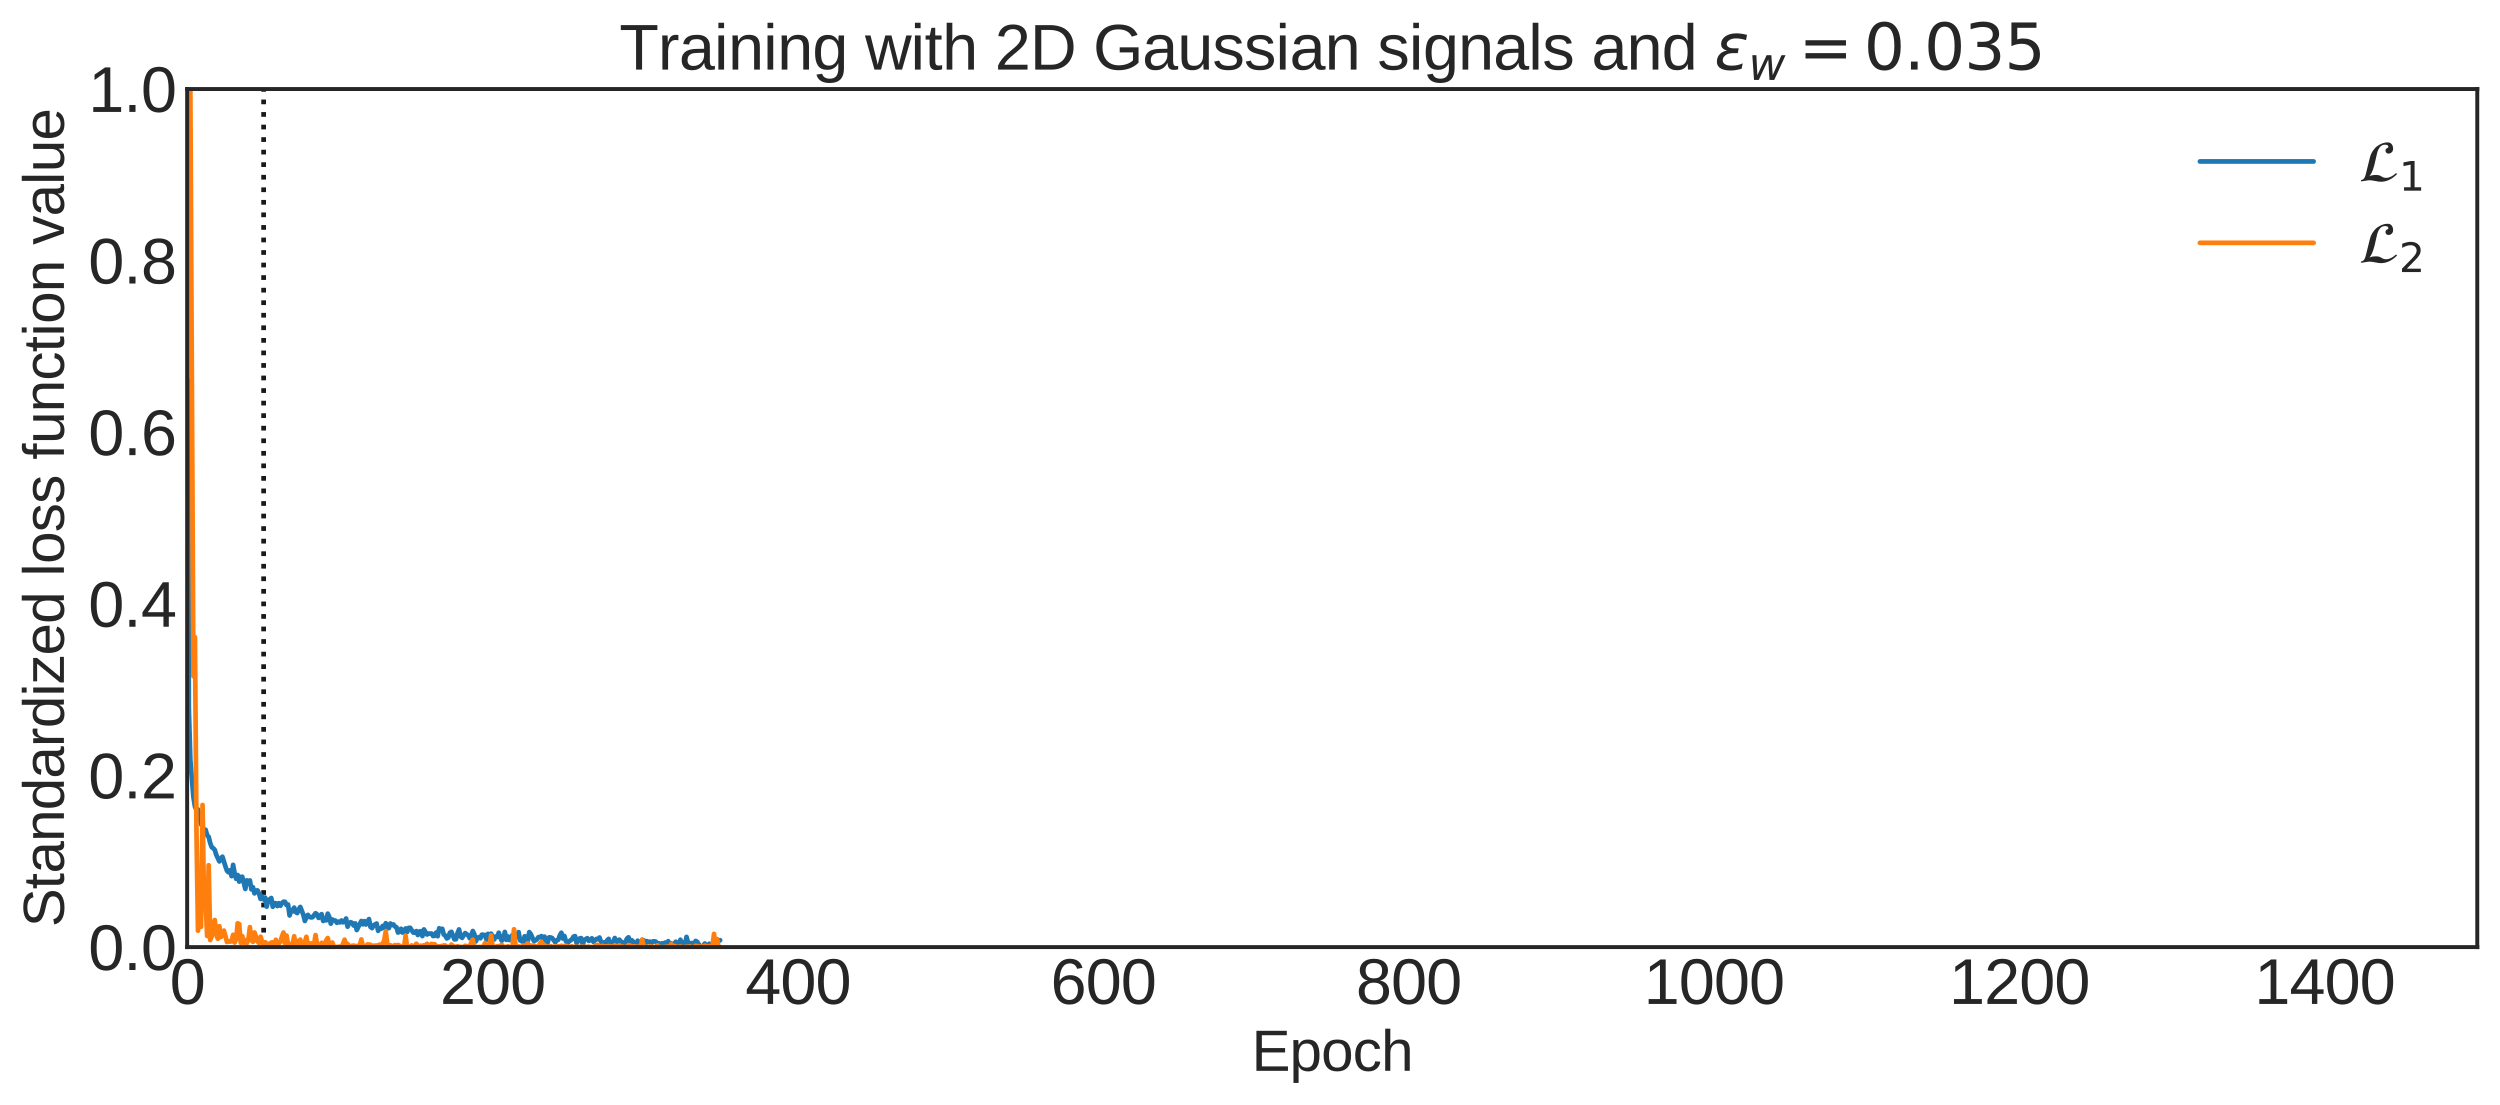 <?xml version="1.0" encoding="utf-8" standalone="no"?>
<!DOCTYPE svg PUBLIC "-//W3C//DTD SVG 1.1//EN"
  "http://www.w3.org/Graphics/SVG/1.1/DTD/svg11.dtd">
<svg height="350.123pt" version="1.1" viewBox="0 0 791.879 350.123" width="791.879pt" xmlns="http://www.w3.org/2000/svg" xmlns:xlink="http://www.w3.org/1999/xlink">
 <defs>
  <style type="text/css">*{stroke-linecap:butt;stroke-linejoin:round;}</style>
 </defs>
 <g id="figure_1">
  <g id="patch_1">
   <path d="M 0 350.123 
L 791.879 350.123 
L 791.879 0 
L 0 0 
z
" style="fill:#ffffff;"/>
  </g>
  <g id="axes_1">
   <g id="patch_2">
    <path d="M 59.279 300 
L 784.679 300 
L 784.679 28.2 
L 59.279 28.2 
z
" style="fill:#ffffff;"/>
   </g>
   <g id="matplotlib.axis_1">
    <g id="xtick_1">
     <g id="line2d_1"/>
     <g id="text_1">
      <!-- 0 -->
      <g style="fill:#262626;" transform="translate(53.767 317.994)scale(0.2 -0.2)">
       <defs>
        <path d="M 3309 2203 
Q 3309 1569 3189 1136 
Q 3069 703 2861 436 
Q 2653 169 2372 53 
Q 2091 -63 1772 -63 
Q 1450 -63 1172 53 
Q 894 169 689 434 
Q 484 700 367 1133 
Q 250 1566 250 2203 
Q 250 2869 367 3305 
Q 484 3741 690 4000 
Q 897 4259 1178 4364 
Q 1459 4469 1791 4469 
Q 2106 4469 2382 4364 
Q 2659 4259 2865 4000 
Q 3072 3741 3190 3305 
Q 3309 2869 3309 2203 
z
M 2738 2203 
Q 2738 2728 2675 3076 
Q 2613 3425 2491 3633 
Q 2369 3841 2192 3927 
Q 2016 4013 1791 4013 
Q 1553 4013 1372 3925 
Q 1191 3838 1067 3630 
Q 944 3422 881 3073 
Q 819 2725 819 2203 
Q 819 1697 883 1350 
Q 947 1003 1070 792 
Q 1194 581 1372 489 
Q 1550 397 1778 397 
Q 2000 397 2178 489 
Q 2356 581 2479 792 
Q 2603 1003 2670 1350 
Q 2738 1697 2738 2203 
z
" id="LiberationSans-30" transform="scale(0.016)"/>
       </defs>
       <use xlink:href="#LiberationSans-30"/>
      </g>
     </g>
    </g>
    <g id="xtick_2">
     <g id="line2d_2"/>
     <g id="text_2">
      <!-- 200 -->
      <g style="fill:#262626;" transform="translate(139.358 317.994)scale(0.2 -0.2)">
       <defs>
        <path d="M 322 0 
L 322 397 
Q 481 763 711 1042 
Q 941 1322 1194 1548 
Q 1447 1775 1695 1969 
Q 1944 2163 2144 2356 
Q 2344 2550 2467 2762 
Q 2591 2975 2591 3244 
Q 2591 3431 2534 3573 
Q 2478 3716 2372 3812 
Q 2266 3909 2117 3957 
Q 1969 4006 1788 4006 
Q 1619 4006 1470 3959 
Q 1322 3913 1206 3819 
Q 1091 3725 1017 3586 
Q 944 3447 922 3263 
L 347 3316 
Q 375 3553 478 3762 
Q 581 3972 762 4130 
Q 944 4288 1198 4378 
Q 1453 4469 1788 4469 
Q 2116 4469 2372 4391 
Q 2628 4313 2804 4159 
Q 2981 4006 3075 3781 
Q 3169 3556 3169 3263 
Q 3169 3041 3089 2841 
Q 3009 2641 2876 2459 
Q 2744 2278 2569 2109 
Q 2394 1941 2203 1780 
Q 2013 1619 1819 1461 
Q 1625 1303 1454 1143 
Q 1284 984 1150 820 
Q 1016 656 941 478 
L 3238 478 
L 3238 0 
L 322 0 
z
" id="LiberationSans-32" transform="scale(0.016)"/>
       </defs>
       <use xlink:href="#LiberationSans-32"/>
       <use x="55.615" xlink:href="#LiberationSans-30"/>
       <use x="111.23" xlink:href="#LiberationSans-30"/>
      </g>
     </g>
    </g>
    <g id="xtick_3">
     <g id="line2d_3"/>
     <g id="text_3">
      <!-- 400 -->
      <g style="fill:#262626;" transform="translate(236.072 317.994)scale(0.2 -0.2)">
       <defs>
        <path d="M 2753 997 
L 2753 0 
L 2222 0 
L 2222 997 
L 147 997 
L 147 1434 
L 2163 4403 
L 2753 4403 
L 2753 1441 
L 3372 1441 
L 3372 997 
L 2753 997 
z
M 2222 3769 
Q 2216 3753 2191 3708 
Q 2166 3663 2134 3606 
Q 2103 3550 2070 3492 
Q 2038 3434 2013 3397 
L 884 1734 
Q 869 1709 839 1668 
Q 809 1628 778 1586 
Q 747 1544 715 1503 
Q 684 1463 666 1441 
L 2222 1441 
L 2222 3769 
z
" id="LiberationSans-34" transform="scale(0.016)"/>
       </defs>
       <use xlink:href="#LiberationSans-34"/>
       <use x="55.615" xlink:href="#LiberationSans-30"/>
       <use x="111.23" xlink:href="#LiberationSans-30"/>
      </g>
     </g>
    </g>
    <g id="xtick_4">
     <g id="line2d_4"/>
     <g id="text_4">
      <!-- 600 -->
      <g style="fill:#262626;" transform="translate(332.786 317.994)scale(0.2 -0.2)">
       <defs>
        <path d="M 3278 1441 
Q 3278 1109 3186 832 
Q 3094 556 2914 357 
Q 2734 159 2468 48 
Q 2203 -63 1856 -63 
Q 1472 -63 1184 84 
Q 897 231 706 507 
Q 516 784 420 1186 
Q 325 1588 325 2100 
Q 325 2688 433 3131 
Q 541 3575 744 3872 
Q 947 4169 1239 4319 
Q 1531 4469 1900 4469 
Q 2125 4469 2322 4422 
Q 2519 4375 2680 4270 
Q 2841 4166 2962 3994 
Q 3084 3822 3156 3572 
L 2619 3475 
Q 2531 3759 2339 3886 
Q 2147 4013 1894 4013 
Q 1663 4013 1475 3903 
Q 1288 3794 1156 3576 
Q 1025 3359 954 3031 
Q 884 2703 884 2266 
Q 1038 2550 1316 2698 
Q 1594 2847 1953 2847 
Q 2253 2847 2497 2750 
Q 2741 2653 2914 2470 
Q 3088 2288 3183 2027 
Q 3278 1766 3278 1441 
z
M 2706 1416 
Q 2706 1644 2650 1828 
Q 2594 2013 2481 2142 
Q 2369 2272 2203 2342 
Q 2038 2413 1819 2413 
Q 1666 2413 1509 2367 
Q 1353 2322 1226 2220 
Q 1100 2119 1020 1953 
Q 941 1788 941 1550 
Q 941 1306 1003 1095 
Q 1066 884 1183 728 
Q 1300 572 1465 481 
Q 1631 391 1838 391 
Q 2041 391 2202 461 
Q 2363 531 2475 664 
Q 2588 797 2647 987 
Q 2706 1178 2706 1416 
z
" id="LiberationSans-36" transform="scale(0.016)"/>
       </defs>
       <use xlink:href="#LiberationSans-36"/>
       <use x="55.615" xlink:href="#LiberationSans-30"/>
       <use x="111.23" xlink:href="#LiberationSans-30"/>
      </g>
     </g>
    </g>
    <g id="xtick_5">
     <g id="line2d_5"/>
     <g id="text_5">
      <!-- 800 -->
      <g style="fill:#262626;" transform="translate(429.499 317.994)scale(0.2 -0.2)">
       <defs>
        <path d="M 3281 1228 
Q 3281 947 3192 711 
Q 3103 475 2920 303 
Q 2738 131 2453 34 
Q 2169 -63 1781 -63 
Q 1394 -63 1111 34 
Q 828 131 642 301 
Q 456 472 367 708 
Q 278 944 278 1222 
Q 278 1463 351 1650 
Q 425 1838 548 1973 
Q 672 2109 830 2192 
Q 988 2275 1156 2303 
L 1156 2316 
Q 972 2359 826 2456 
Q 681 2553 582 2689 
Q 484 2825 432 2990 
Q 381 3156 381 3341 
Q 381 3572 470 3776 
Q 559 3981 734 4136 
Q 909 4291 1168 4380 
Q 1428 4469 1769 4469 
Q 2128 4469 2392 4378 
Q 2656 4288 2829 4133 
Q 3003 3978 3087 3772 
Q 3172 3566 3172 3334 
Q 3172 3153 3120 2987 
Q 3069 2822 2970 2686 
Q 2872 2550 2726 2454 
Q 2581 2359 2391 2322 
L 2391 2309 
Q 2581 2278 2743 2195 
Q 2906 2113 3025 1977 
Q 3144 1841 3212 1653 
Q 3281 1466 3281 1228 
z
M 2588 3303 
Q 2588 3469 2545 3606 
Q 2503 3744 2406 3842 
Q 2309 3941 2153 3995 
Q 1997 4050 1769 4050 
Q 1547 4050 1394 3995 
Q 1241 3941 1142 3842 
Q 1044 3744 1000 3606 
Q 956 3469 956 3303 
Q 956 3172 990 3034 
Q 1025 2897 1115 2784 
Q 1206 2672 1365 2600 
Q 1525 2528 1775 2528 
Q 2041 2528 2202 2600 
Q 2363 2672 2448 2784 
Q 2534 2897 2561 3034 
Q 2588 3172 2588 3303 
z
M 2697 1281 
Q 2697 1441 2653 1589 
Q 2609 1738 2503 1852 
Q 2397 1966 2217 2036 
Q 2038 2106 1769 2106 
Q 1522 2106 1348 2036 
Q 1175 1966 1067 1850 
Q 959 1734 909 1582 
Q 859 1431 859 1269 
Q 859 1066 909 898 
Q 959 731 1068 611 
Q 1178 491 1356 425 
Q 1534 359 1788 359 
Q 2044 359 2219 425 
Q 2394 491 2500 611 
Q 2606 731 2651 901 
Q 2697 1072 2697 1281 
z
" id="LiberationSans-38" transform="scale(0.016)"/>
       </defs>
       <use xlink:href="#LiberationSans-38"/>
       <use x="55.615" xlink:href="#LiberationSans-30"/>
       <use x="111.23" xlink:href="#LiberationSans-30"/>
      </g>
     </g>
    </g>
    <g id="xtick_6">
     <g id="line2d_6"/>
     <g id="text_6">
      <!-- 1000 -->
      <g style="fill:#262626;" transform="translate(520.652 317.994)scale(0.2 -0.2)">
       <defs>
        <path d="M 488 0 
L 488 478 
L 1609 478 
L 1609 3866 
L 616 3156 
L 616 3688 
L 1656 4403 
L 2175 4403 
L 2175 478 
L 3247 478 
L 3247 0 
L 488 0 
z
" id="LiberationSans-31" transform="scale(0.016)"/>
       </defs>
       <use xlink:href="#LiberationSans-31"/>
       <use x="55.615" xlink:href="#LiberationSans-30"/>
       <use x="111.23" xlink:href="#LiberationSans-30"/>
       <use x="166.846" xlink:href="#LiberationSans-30"/>
      </g>
     </g>
    </g>
    <g id="xtick_7">
     <g id="line2d_7"/>
     <g id="text_7">
      <!-- 1200 -->
      <g style="fill:#262626;" transform="translate(617.365 317.994)scale(0.2 -0.2)">
       <use xlink:href="#LiberationSans-31"/>
       <use x="55.615" xlink:href="#LiberationSans-32"/>
       <use x="111.23" xlink:href="#LiberationSans-30"/>
       <use x="166.846" xlink:href="#LiberationSans-30"/>
      </g>
     </g>
    </g>
    <g id="xtick_8">
     <g id="line2d_8"/>
     <g id="text_8">
      <!-- 1400 -->
      <g style="fill:#262626;" transform="translate(714.079 317.994)scale(0.2 -0.2)">
       <use xlink:href="#LiberationSans-31"/>
       <use x="55.615" xlink:href="#LiberationSans-34"/>
       <use x="111.23" xlink:href="#LiberationSans-30"/>
       <use x="166.846" xlink:href="#LiberationSans-30"/>
      </g>
     </g>
    </g>
    <g id="text_9">
     <!-- Epoch -->
     <g style="fill:#262626;" transform="translate(396.462 339.188)scale(0.18 -0.18)">
      <defs>
       <path d="M 525 0 
L 525 4403 
L 3866 4403 
L 3866 3916 
L 1122 3916 
L 1122 2503 
L 3678 2503 
L 3678 2022 
L 1122 2022 
L 1122 488 
L 3994 488 
L 3994 0 
L 525 0 
z
" id="LiberationSans-45" transform="scale(0.016)"/>
       <path d="M 3291 1706 
Q 3291 1322 3228 997 
Q 3166 672 3020 437 
Q 2875 203 2636 70 
Q 2397 -63 2047 -63 
Q 1684 -63 1412 75 
Q 1141 213 997 525 
L 981 525 
Q 984 519 986 469 
Q 988 419 989 344 
Q 991 269 992 176 
Q 994 84 994 -6 
L 994 -1328 
L 431 -1328 
L 431 2691 
Q 431 2813 429 2925 
Q 428 3038 425 3130 
Q 422 3222 419 3287 
Q 416 3353 413 3381 
L 956 3381 
Q 959 3372 964 3315 
Q 969 3259 973 3179 
Q 978 3100 983 3009 
Q 988 2919 988 2838 
L 1000 2838 
Q 1078 3000 1178 3114 
Q 1278 3228 1406 3301 
Q 1534 3375 1692 3408 
Q 1850 3441 2047 3441 
Q 2397 3441 2636 3316 
Q 2875 3191 3020 2964 
Q 3166 2738 3228 2417 
Q 3291 2097 3291 1706 
z
M 2700 1694 
Q 2700 2006 2662 2250 
Q 2625 2494 2533 2662 
Q 2441 2831 2287 2918 
Q 2134 3006 1903 3006 
Q 1716 3006 1550 2953 
Q 1384 2900 1261 2750 
Q 1138 2600 1066 2336 
Q 994 2072 994 1650 
Q 994 1291 1053 1042 
Q 1113 794 1227 641 
Q 1341 488 1509 420 
Q 1678 353 1897 353 
Q 2131 353 2286 443 
Q 2441 534 2533 706 
Q 2625 878 2662 1126 
Q 2700 1375 2700 1694 
z
" id="LiberationSans-70" transform="scale(0.016)"/>
       <path d="M 3291 1694 
Q 3291 806 2900 371 
Q 2509 -63 1766 -63 
Q 1413 -63 1134 43 
Q 856 150 664 369 
Q 472 588 370 917 
Q 269 1247 269 1694 
Q 269 3444 1784 3444 
Q 2178 3444 2464 3334 
Q 2750 3225 2933 3006 
Q 3116 2788 3203 2459 
Q 3291 2131 3291 1694 
z
M 2700 1694 
Q 2700 2088 2639 2344 
Q 2578 2600 2461 2753 
Q 2344 2906 2175 2967 
Q 2006 3028 1794 3028 
Q 1578 3028 1404 2964 
Q 1231 2900 1109 2745 
Q 988 2591 923 2334 
Q 859 2078 859 1694 
Q 859 1300 928 1042 
Q 997 784 1117 631 
Q 1238 478 1402 415 
Q 1566 353 1759 353 
Q 1975 353 2150 414 
Q 2325 475 2447 628 
Q 2569 781 2634 1040 
Q 2700 1300 2700 1694 
z
" id="LiberationSans-6f" transform="scale(0.016)"/>
       <path d="M 859 1706 
Q 859 1416 901 1172 
Q 944 928 1044 751 
Q 1144 575 1308 478 
Q 1472 381 1713 381 
Q 2013 381 2214 543 
Q 2416 706 2463 1044 
L 3031 1006 
Q 3003 797 2909 603 
Q 2816 409 2655 262 
Q 2494 116 2262 26 
Q 2031 -63 1728 -63 
Q 1331 -63 1053 71 
Q 775 206 601 442 
Q 428 678 350 998 
Q 272 1319 272 1694 
Q 272 2034 328 2295 
Q 384 2556 486 2751 
Q 588 2947 725 3080 
Q 863 3213 1023 3292 
Q 1184 3372 1362 3408 
Q 1541 3444 1722 3444 
Q 2006 3444 2228 3366 
Q 2450 3288 2611 3152 
Q 2772 3016 2872 2831 
Q 2972 2647 3013 2434 
L 2434 2391 
Q 2391 2672 2212 2837 
Q 2034 3003 1706 3003 
Q 1466 3003 1305 2923 
Q 1144 2844 1044 2683 
Q 944 2522 901 2278 
Q 859 2034 859 1706 
z
" id="LiberationSans-63" transform="scale(0.016)"/>
       <path d="M 991 2803 
Q 1084 2975 1193 3095 
Q 1303 3216 1434 3294 
Q 1566 3372 1722 3408 
Q 1878 3444 2072 3444 
Q 2397 3444 2605 3356 
Q 2813 3269 2933 3111 
Q 3053 2953 3098 2734 
Q 3144 2516 3144 2253 
L 3144 0 
L 2578 0 
L 2578 2144 
Q 2578 2359 2551 2521 
Q 2525 2684 2450 2792 
Q 2375 2900 2237 2954 
Q 2100 3009 1881 3009 
Q 1681 3009 1520 2937 
Q 1359 2866 1245 2734 
Q 1131 2603 1068 2415 
Q 1006 2228 1006 1994 
L 1006 0 
L 444 0 
L 444 4638 
L 1006 4638 
L 1006 3431 
Q 1006 3328 1003 3225 
Q 1000 3122 995 3034 
Q 991 2947 987 2886 
Q 984 2825 981 2803 
L 991 2803 
z
" id="LiberationSans-68" transform="scale(0.016)"/>
      </defs>
      <use xlink:href="#LiberationSans-45"/>
      <use x="66.699" xlink:href="#LiberationSans-70"/>
      <use x="122.314" xlink:href="#LiberationSans-6f"/>
      <use x="177.93" xlink:href="#LiberationSans-63"/>
      <use x="227.93" xlink:href="#LiberationSans-68"/>
     </g>
    </g>
   </g>
   <g id="matplotlib.axis_2">
    <g id="ytick_1">
     <g id="line2d_9"/>
     <g id="text_10">
      <!-- 0.0 -->
      <g style="fill:#262626;" transform="translate(27.979 307.247)scale(0.2 -0.2)">
       <defs>
        <path d="M 584 0 
L 584 684 
L 1194 684 
L 1194 0 
L 584 0 
z
" id="LiberationSans-2e" transform="scale(0.016)"/>
       </defs>
       <use xlink:href="#LiberationSans-30"/>
       <use x="55.615" xlink:href="#LiberationSans-2e"/>
       <use x="83.398" xlink:href="#LiberationSans-30"/>
      </g>
     </g>
    </g>
    <g id="ytick_2">
     <g id="line2d_10"/>
     <g id="text_11">
      <!-- 0.2 -->
      <g style="fill:#262626;" transform="translate(27.979 252.887)scale(0.2 -0.2)">
       <use xlink:href="#LiberationSans-30"/>
       <use x="55.615" xlink:href="#LiberationSans-2e"/>
       <use x="83.398" xlink:href="#LiberationSans-32"/>
      </g>
     </g>
    </g>
    <g id="ytick_3">
     <g id="line2d_11"/>
     <g id="text_12">
      <!-- 0.4 -->
      <g style="fill:#262626;" transform="translate(27.979 198.527)scale(0.2 -0.2)">
       <use xlink:href="#LiberationSans-30"/>
       <use x="55.615" xlink:href="#LiberationSans-2e"/>
       <use x="83.398" xlink:href="#LiberationSans-34"/>
      </g>
     </g>
    </g>
    <g id="ytick_4">
     <g id="line2d_12"/>
     <g id="text_13">
      <!-- 0.6 -->
      <g style="fill:#262626;" transform="translate(27.979 144.167)scale(0.2 -0.2)">
       <use xlink:href="#LiberationSans-30"/>
       <use x="55.615" xlink:href="#LiberationSans-2e"/>
       <use x="83.398" xlink:href="#LiberationSans-36"/>
      </g>
     </g>
    </g>
    <g id="ytick_5">
     <g id="line2d_13"/>
     <g id="text_14">
      <!-- 0.8 -->
      <g style="fill:#262626;" transform="translate(27.979 89.807)scale(0.2 -0.2)">
       <use xlink:href="#LiberationSans-30"/>
       <use x="55.615" xlink:href="#LiberationSans-2e"/>
       <use x="83.398" xlink:href="#LiberationSans-38"/>
      </g>
     </g>
    </g>
    <g id="ytick_6">
     <g id="line2d_14"/>
     <g id="text_15">
      <!-- 1.0 -->
      <g style="fill:#262626;" transform="translate(27.979 35.447)scale(0.2 -0.2)">
       <use xlink:href="#LiberationSans-31"/>
       <use x="55.615" xlink:href="#LiberationSans-2e"/>
       <use x="83.398" xlink:href="#LiberationSans-30"/>
      </g>
     </g>
    </g>
    <g id="text_16">
     <!-- Standardized loss function value -->
     <g style="fill:#262626;" transform="translate(20.244 293.673)rotate(-90)scale(0.18 -0.18)">
      <defs>
       <path d="M 3975 1216 
Q 3975 938 3867 703 
Q 3759 469 3534 298 
Q 3309 128 2967 32 
Q 2625 -63 2156 -63 
Q 1334 -63 875 225 
Q 416 513 291 1056 
L 869 1172 
Q 913 1000 1003 859 
Q 1094 719 1248 617 
Q 1403 516 1631 459 
Q 1859 403 2178 403 
Q 2444 403 2666 448 
Q 2888 494 3047 587 
Q 3206 681 3295 829 
Q 3384 978 3384 1184 
Q 3384 1400 3286 1534 
Q 3188 1669 3009 1756 
Q 2831 1844 2584 1903 
Q 2338 1963 2038 2031 
Q 1853 2072 1667 2120 
Q 1481 2169 1311 2236 
Q 1141 2303 991 2393 
Q 841 2484 731 2611 
Q 622 2738 559 2905 
Q 497 3072 497 3291 
Q 497 3603 623 3826 
Q 750 4050 975 4194 
Q 1200 4338 1506 4403 
Q 1813 4469 2169 4469 
Q 2578 4469 2868 4405 
Q 3159 4341 3359 4212 
Q 3559 4084 3679 3895 
Q 3800 3706 3872 3456 
L 3284 3353 
Q 3241 3513 3158 3638 
Q 3075 3763 2940 3847 
Q 2806 3931 2614 3975 
Q 2422 4019 2163 4019 
Q 1856 4019 1648 3964 
Q 1441 3909 1314 3815 
Q 1188 3722 1133 3595 
Q 1078 3469 1078 3322 
Q 1078 3125 1176 2998 
Q 1275 2872 1444 2787 
Q 1613 2703 1834 2647 
Q 2056 2591 2306 2534 
Q 2509 2488 2711 2439 
Q 2913 2391 3097 2323 
Q 3281 2256 3442 2165 
Q 3603 2075 3722 1944 
Q 3841 1813 3908 1634 
Q 3975 1456 3975 1216 
z
" id="LiberationSans-53" transform="scale(0.016)"/>
       <path d="M 1731 25 
Q 1603 -9 1470 -29 
Q 1338 -50 1163 -50 
Q 488 -50 488 716 
L 488 2972 
L 97 2972 
L 97 3381 
L 509 3381 
L 675 4138 
L 1050 4138 
L 1050 3381 
L 1675 3381 
L 1675 2972 
L 1050 2972 
L 1050 838 
Q 1050 594 1129 495 
Q 1209 397 1406 397 
Q 1488 397 1564 409 
Q 1641 422 1731 441 
L 1731 25 
z
" id="LiberationSans-74" transform="scale(0.016)"/>
       <path d="M 1294 -63 
Q 784 -63 528 206 
Q 272 475 272 944 
Q 272 1278 398 1492 
Q 525 1706 729 1828 
Q 934 1950 1196 1997 
Q 1459 2044 1731 2050 
L 2491 2063 
L 2491 2247 
Q 2491 2456 2447 2603 
Q 2403 2750 2312 2840 
Q 2222 2931 2086 2973 
Q 1950 3016 1766 3016 
Q 1603 3016 1472 2992 
Q 1341 2969 1244 2908 
Q 1147 2847 1087 2742 
Q 1028 2638 1009 2478 
L 422 2531 
Q 453 2731 540 2898 
Q 628 3066 789 3187 
Q 950 3309 1192 3376 
Q 1434 3444 1778 3444 
Q 2416 3444 2737 3151 
Q 3059 2859 3059 2306 
L 3059 850 
Q 3059 600 3125 473 
Q 3191 347 3375 347 
Q 3422 347 3469 353 
Q 3516 359 3559 369 
L 3559 19 
Q 3453 -6 3348 -18 
Q 3244 -31 3125 -31 
Q 2966 -31 2852 11 
Q 2738 53 2666 139 
Q 2594 225 2556 351 
Q 2519 478 2509 647 
L 2491 647 
Q 2400 484 2292 353 
Q 2184 222 2040 130 
Q 1897 38 1714 -12 
Q 1531 -63 1294 -63 
z
M 1422 359 
Q 1691 359 1892 457 
Q 2094 556 2226 709 
Q 2359 863 2425 1044 
Q 2491 1225 2491 1391 
L 2491 1669 
L 1875 1656 
Q 1669 1653 1483 1626 
Q 1297 1600 1156 1522 
Q 1016 1444 933 1303 
Q 850 1163 850 934 
Q 850 659 998 509 
Q 1147 359 1422 359 
z
" id="LiberationSans-61" transform="scale(0.016)"/>
       <path d="M 2578 0 
L 2578 2144 
Q 2578 2391 2542 2556 
Q 2506 2722 2425 2823 
Q 2344 2925 2211 2967 
Q 2078 3009 1881 3009 
Q 1681 3009 1520 2939 
Q 1359 2869 1245 2736 
Q 1131 2603 1068 2408 
Q 1006 2213 1006 1959 
L 1006 0 
L 444 0 
L 444 2659 
Q 444 2766 442 2883 
Q 441 3000 437 3104 
Q 434 3209 431 3284 
Q 428 3359 425 3381 
L 956 3381 
Q 959 3366 962 3297 
Q 966 3228 970 3139 
Q 975 3050 978 2958 
Q 981 2866 981 2803 
L 991 2803 
Q 1072 2950 1169 3069 
Q 1266 3188 1394 3270 
Q 1522 3353 1687 3398 
Q 1853 3444 2072 3444 
Q 2353 3444 2556 3375 
Q 2759 3306 2890 3162 
Q 3022 3019 3083 2792 
Q 3144 2566 3144 2253 
L 3144 0 
L 2578 0 
z
" id="LiberationSans-6e" transform="scale(0.016)"/>
       <path d="M 2566 544 
Q 2409 219 2151 78 
Q 1894 -63 1513 -63 
Q 872 -63 570 368 
Q 269 800 269 1675 
Q 269 3444 1513 3444 
Q 1897 3444 2153 3303 
Q 2409 3163 2566 2856 
L 2572 2856 
Q 2572 2888 2570 2955 
Q 2569 3022 2567 3095 
Q 2566 3169 2566 3234 
Q 2566 3300 2566 3328 
L 2566 4638 
L 3128 4638 
L 3128 697 
Q 3128 575 3129 462 
Q 3131 350 3134 256 
Q 3138 163 3141 95 
Q 3144 28 3147 0 
L 2609 0 
Q 2603 31 2598 89 
Q 2594 147 2589 222 
Q 2584 297 2581 380 
Q 2578 463 2578 544 
L 2566 544 
z
M 859 1694 
Q 859 1344 903 1094 
Q 947 844 1044 683 
Q 1141 522 1291 447 
Q 1441 372 1656 372 
Q 1878 372 2048 444 
Q 2219 516 2333 677 
Q 2447 838 2506 1097 
Q 2566 1356 2566 1731 
Q 2566 2091 2506 2339 
Q 2447 2588 2331 2741 
Q 2216 2894 2048 2961 
Q 1881 3028 1663 3028 
Q 1456 3028 1306 2956 
Q 1156 2884 1056 2725 
Q 956 2566 907 2311 
Q 859 2056 859 1694 
z
" id="LiberationSans-64" transform="scale(0.016)"/>
       <path d="M 444 0 
L 444 2594 
Q 444 2700 442 2811 
Q 441 2922 437 3025 
Q 434 3128 431 3218 
Q 428 3309 425 3381 
L 956 3381 
Q 959 3309 964 3217 
Q 969 3125 973 3028 
Q 978 2931 979 2842 
Q 981 2753 981 2691 
L 994 2691 
Q 1053 2884 1120 3026 
Q 1188 3169 1278 3261 
Q 1369 3353 1494 3398 
Q 1619 3444 1797 3444 
Q 1866 3444 1928 3433 
Q 1991 3422 2025 3413 
L 2025 2897 
Q 1969 2913 1894 2920 
Q 1819 2928 1725 2928 
Q 1531 2928 1395 2840 
Q 1259 2753 1173 2598 
Q 1088 2444 1047 2230 
Q 1006 2016 1006 1763 
L 1006 0 
L 444 0 
z
" id="LiberationSans-72" transform="scale(0.016)"/>
       <path d="M 428 4100 
L 428 4638 
L 991 4638 
L 991 4100 
L 428 4100 
z
M 428 0 
L 428 3381 
L 991 3381 
L 991 0 
L 428 0 
z
" id="LiberationSans-69" transform="scale(0.016)"/>
       <path d="M 153 0 
L 153 428 
L 2219 2947 
L 278 2947 
L 278 3381 
L 2853 3381 
L 2853 2953 
L 784 434 
L 2969 434 
L 2969 0 
L 153 0 
z
" id="LiberationSans-7a" transform="scale(0.016)"/>
       <path d="M 863 1572 
Q 863 1306 917 1082 
Q 972 859 1086 698 
Q 1200 538 1378 448 
Q 1556 359 1806 359 
Q 2172 359 2392 506 
Q 2613 653 2691 878 
L 3184 738 
Q 3131 597 3036 455 
Q 2941 313 2781 198 
Q 2622 84 2383 10 
Q 2144 -63 1806 -63 
Q 1056 -63 664 384 
Q 272 831 272 1713 
Q 272 2188 390 2517 
Q 509 2847 715 3053 
Q 922 3259 1197 3351 
Q 1472 3444 1784 3444 
Q 2209 3444 2495 3306 
Q 2781 3169 2954 2926 
Q 3128 2684 3201 2356 
Q 3275 2028 3275 1647 
L 3275 1572 
L 863 1572 
z
M 2694 2003 
Q 2647 2538 2422 2783 
Q 2197 3028 1775 3028 
Q 1634 3028 1479 2983 
Q 1325 2938 1194 2822 
Q 1063 2706 972 2507 
Q 881 2309 869 2003 
L 2694 2003 
z
" id="LiberationSans-65" transform="scale(0.016)"/>
       <path id="LiberationSans-20" transform="scale(0.016)"/>
       <path d="M 431 0 
L 431 4638 
L 994 4638 
L 994 0 
L 431 0 
z
" id="LiberationSans-6c" transform="scale(0.016)"/>
       <path d="M 2969 934 
Q 2969 697 2876 511 
Q 2784 325 2609 198 
Q 2434 72 2179 4 
Q 1925 -63 1597 -63 
Q 1303 -63 1067 -17 
Q 831 28 653 128 
Q 475 228 354 392 
Q 234 556 178 794 
L 675 891 
Q 747 619 972 492 
Q 1197 366 1597 366 
Q 1778 366 1929 391 
Q 2081 416 2190 477 
Q 2300 538 2361 639 
Q 2422 741 2422 891 
Q 2422 1044 2350 1142 
Q 2278 1241 2150 1306 
Q 2022 1372 1839 1420 
Q 1656 1469 1438 1528 
Q 1234 1581 1034 1647 
Q 834 1713 673 1820 
Q 513 1928 413 2087 
Q 313 2247 313 2488 
Q 313 2950 642 3192 
Q 972 3434 1603 3434 
Q 2163 3434 2492 3237 
Q 2822 3041 2909 2606 
L 2403 2544 
Q 2375 2675 2300 2764 
Q 2225 2853 2119 2908 
Q 2013 2963 1880 2986 
Q 1747 3009 1603 3009 
Q 1222 3009 1040 2893 
Q 859 2778 859 2544 
Q 859 2406 926 2317 
Q 994 2228 1114 2167 
Q 1234 2106 1403 2061 
Q 1572 2016 1775 1966 
Q 1909 1931 2050 1892 
Q 2191 1853 2323 1798 
Q 2456 1744 2573 1670 
Q 2691 1597 2778 1494 
Q 2866 1391 2917 1253 
Q 2969 1116 2969 934 
z
" id="LiberationSans-73" transform="scale(0.016)"/>
       <path d="M 1128 2972 
L 1128 0 
L 566 0 
L 566 2972 
L 91 2972 
L 91 3381 
L 566 3381 
L 566 3763 
Q 566 3947 600 4105 
Q 634 4263 726 4380 
Q 819 4497 978 4564 
Q 1138 4631 1391 4631 
Q 1491 4631 1598 4622 
Q 1706 4613 1788 4594 
L 1788 4166 
Q 1734 4175 1664 4183 
Q 1594 4191 1538 4191 
Q 1413 4191 1333 4156 
Q 1253 4122 1208 4058 
Q 1163 3994 1145 3900 
Q 1128 3806 1128 3684 
L 1128 3381 
L 1788 3381 
L 1788 2972 
L 1128 2972 
z
" id="LiberationSans-66" transform="scale(0.016)"/>
       <path d="M 981 3381 
L 981 1238 
Q 981 991 1017 825 
Q 1053 659 1134 557 
Q 1216 456 1348 414 
Q 1481 372 1678 372 
Q 1878 372 2039 442 
Q 2200 513 2314 645 
Q 2428 778 2490 973 
Q 2553 1169 2553 1422 
L 2553 3381 
L 3116 3381 
L 3116 722 
Q 3116 616 3117 498 
Q 3119 381 3122 276 
Q 3125 172 3128 97 
Q 3131 22 3134 0 
L 2603 0 
Q 2600 16 2597 84 
Q 2594 153 2589 242 
Q 2584 331 2581 423 
Q 2578 516 2578 578 
L 2569 578 
Q 2488 431 2391 312 
Q 2294 194 2166 111 
Q 2038 28 1872 -17 
Q 1706 -63 1488 -63 
Q 1206 -63 1003 6 
Q 800 75 669 219 
Q 538 363 477 588 
Q 416 813 416 1128 
L 416 3381 
L 981 3381 
z
" id="LiberationSans-75" transform="scale(0.016)"/>
       <path d="M 1916 0 
L 1250 0 
L 22 3381 
L 622 3381 
L 1366 1181 
Q 1388 1113 1417 1014 
Q 1447 916 1478 809 
Q 1509 703 1536 604 
Q 1563 506 1581 441 
Q 1600 506 1629 604 
Q 1659 703 1690 806 
Q 1722 909 1755 1007 
Q 1788 1106 1813 1175 
L 2581 3381 
L 3178 3381 
L 1916 0 
z
" id="LiberationSans-76" transform="scale(0.016)"/>
      </defs>
      <use xlink:href="#LiberationSans-53"/>
      <use x="66.699" xlink:href="#LiberationSans-74"/>
      <use x="94.482" xlink:href="#LiberationSans-61"/>
      <use x="150.098" xlink:href="#LiberationSans-6e"/>
      <use x="205.713" xlink:href="#LiberationSans-64"/>
      <use x="261.328" xlink:href="#LiberationSans-61"/>
      <use x="316.943" xlink:href="#LiberationSans-72"/>
      <use x="350.244" xlink:href="#LiberationSans-64"/>
      <use x="405.859" xlink:href="#LiberationSans-69"/>
      <use x="428.076" xlink:href="#LiberationSans-7a"/>
      <use x="478.076" xlink:href="#LiberationSans-65"/>
      <use x="533.691" xlink:href="#LiberationSans-64"/>
      <use x="589.307" xlink:href="#LiberationSans-20"/>
      <use x="617.09" xlink:href="#LiberationSans-6c"/>
      <use x="639.307" xlink:href="#LiberationSans-6f"/>
      <use x="694.922" xlink:href="#LiberationSans-73"/>
      <use x="744.922" xlink:href="#LiberationSans-73"/>
      <use x="794.922" xlink:href="#LiberationSans-20"/>
      <use x="822.705" xlink:href="#LiberationSans-66"/>
      <use x="850.488" xlink:href="#LiberationSans-75"/>
      <use x="906.104" xlink:href="#LiberationSans-6e"/>
      <use x="961.719" xlink:href="#LiberationSans-63"/>
      <use x="1011.719" xlink:href="#LiberationSans-74"/>
      <use x="1039.502" xlink:href="#LiberationSans-69"/>
      <use x="1061.719" xlink:href="#LiberationSans-6f"/>
      <use x="1117.334" xlink:href="#LiberationSans-6e"/>
      <use x="1172.949" xlink:href="#LiberationSans-20"/>
      <use x="1200.732" xlink:href="#LiberationSans-76"/>
      <use x="1250.732" xlink:href="#LiberationSans-61"/>
      <use x="1306.348" xlink:href="#LiberationSans-6c"/>
      <use x="1328.564" xlink:href="#LiberationSans-75"/>
      <use x="1384.18" xlink:href="#LiberationSans-65"/>
     </g>
    </g>
   </g>
   <g id="LineCollection_1">
    <path clip-path="url(#p906143ec50)" d="M 83.506 327.18 
L 83.506 28.2 
" style="fill:none;stroke:#000000;stroke-dasharray:1.5,2.475;stroke-dashoffset:0;stroke-opacity:0.9;stroke-width:1.5;"/>
   </g>
   <g id="line2d_15">
    <path clip-path="url(#p906143ec50)" d="M 59.328 28.2 
L 59.811 224.248 
L 60.295 240.84 
L 61.262 252.437 
L 61.746 255.461 
L 62.229 256.532 
L 62.713 256.394 
L 63.196 259.091 
L 63.68 261.074 
L 64.163 261.693 
L 64.647 263.263 
L 65.131 262.838 
L 65.614 264.585 
L 66.098 265.062 
L 66.581 267.042 
L 67.065 268.342 
L 67.548 268.678 
L 68.032 269.22 
L 68.516 270.797 
L 69.483 272.842 
L 69.966 271.99 
L 70.45 271.369 
L 71.417 274.446 
L 71.9 275.846 
L 72.384 276.291 
L 72.868 275.688 
L 73.351 277.519 
L 73.835 273.953 
L 74.318 276.604 
L 74.802 278.363 
L 75.285 277.178 
L 75.769 279.246 
L 76.253 277.778 
L 76.736 277.708 
L 77.703 281.568 
L 78.187 278.862 
L 78.67 279.816 
L 79.154 278.891 
L 79.638 281.707 
L 80.121 281.03 
L 80.605 282.971 
L 81.088 282.092 
L 81.572 282.041 
L 82.055 283.042 
L 82.539 284.725 
L 83.023 284.01 
L 83.506 284.901 
L 83.99 284.308 
L 84.473 287.175 
L 84.957 285.106 
L 85.44 284.87 
L 85.924 284.452 
L 86.408 287.216 
L 86.891 286.066 
L 87.375 286.11 
L 87.858 286.994 
L 88.342 286.089 
L 88.825 286.884 
L 89.309 286.06 
L 89.793 285.629 
L 90.276 285.659 
L 90.76 286.664 
L 91.243 286.514 
L 91.727 289.959 
L 92.21 288.264 
L 92.694 288.693 
L 93.177 287.494 
L 93.661 288.868 
L 94.145 289.216 
L 94.628 288.045 
L 95.112 287.286 
L 96.079 289.726 
L 96.562 291.708 
L 97.046 290.617 
L 97.53 289.801 
L 98.013 290.425 
L 98.497 290.593 
L 98.98 290.539 
L 99.947 289.283 
L 100.431 289.608 
L 100.915 290.752 
L 101.882 289.568 
L 102.365 291.711 
L 102.849 291.064 
L 103.332 291.522 
L 103.816 289.405 
L 104.3 290.448 
L 104.783 292.564 
L 105.267 291.263 
L 105.75 291.523 
L 106.234 291.614 
L 106.717 292.297 
L 107.201 291.936 
L 107.685 292.171 
L 108.168 291.575 
L 108.652 292.127 
L 109.135 292.039 
L 109.619 290.946 
L 110.102 293.516 
L 110.586 292.449 
L 111.069 292.114 
L 111.553 292.339 
L 112.037 293.16 
L 112.52 292.492 
L 113.004 294.582 
L 114.454 291.735 
L 114.938 292.779 
L 115.422 291.771 
L 115.905 292.835 
L 116.872 291.125 
L 117.356 293.612 
L 117.839 293.97 
L 118.323 293.101 
L 119.29 292.541 
L 119.774 294.838 
L 120.257 294.047 
L 120.741 294.172 
L 121.224 293.287 
L 121.708 293.92 
L 122.192 292.438 
L 122.675 293.869 
L 123.159 293.993 
L 123.642 292.524 
L 124.126 293.015 
L 124.609 292.823 
L 125.093 293.469 
L 125.577 293.716 
L 126.06 295.374 
L 126.544 295.117 
L 127.027 294.194 
L 127.511 295.389 
L 127.994 294.976 
L 128.478 294.091 
L 128.961 295.187 
L 129.445 293.913 
L 129.929 293.89 
L 130.896 295.381 
L 131.379 295.41 
L 131.863 294.927 
L 132.346 296.152 
L 132.83 295.072 
L 133.314 294.987 
L 133.797 296.504 
L 134.281 294.404 
L 135.248 296.001 
L 135.731 295.707 
L 136.699 295.71 
L 137.182 296.477 
L 137.666 296.418 
L 138.149 295.393 
L 138.633 296.543 
L 139.116 294.029 
L 139.6 294.472 
L 140.084 294.202 
L 140.567 296.05 
L 141.051 296.328 
L 141.534 297.241 
L 142.018 296.941 
L 142.501 295.452 
L 142.985 295.17 
L 143.952 297.555 
L 144.436 297.482 
L 144.919 295.604 
L 145.403 294.402 
L 145.886 296.648 
L 146.37 297.058 
L 147.337 295.564 
L 148.304 296.256 
L 148.788 297.173 
L 149.271 296.373 
L 149.755 294.9 
L 150.238 295.871 
L 150.722 298.182 
L 151.206 297.091 
L 151.689 296.825 
L 152.173 297.191 
L 152.656 296.051 
L 153.623 296.167 
L 154.107 297.659 
L 154.591 295.81 
L 155.074 296.727 
L 155.558 295.747 
L 156.525 297.582 
L 157.008 296.647 
L 157.492 296.747 
L 157.976 295.449 
L 158.459 297.058 
L 158.943 297.978 
L 159.426 297.12 
L 159.91 295.199 
L 160.393 297.698 
L 160.877 296.639 
L 161.361 297.773 
L 162.328 296.17 
L 163.778 296.87 
L 164.262 295.256 
L 164.746 297.865 
L 165.713 298.376 
L 166.196 296.572 
L 166.68 296.793 
L 167.163 298.174 
L 167.647 295.25 
L 168.13 295.89 
L 169.098 298.024 
L 169.581 297.901 
L 170.065 297.544 
L 170.548 296.856 
L 171.032 296.838 
L 171.515 296.519 
L 171.999 297.741 
L 172.483 296.692 
L 172.966 298.089 
L 173.45 298.576 
L 173.933 296.911 
L 174.417 296.949 
L 174.9 297.128 
L 175.868 298.484 
L 176.351 297.834 
L 176.835 297.668 
L 177.318 296.321 
L 177.802 295.456 
L 178.285 297.269 
L 178.769 296.464 
L 179.253 298.131 
L 179.736 298.803 
L 180.22 298.205 
L 181.187 297.525 
L 181.67 296.675 
L 182.154 296.523 
L 182.638 298.763 
L 183.605 297.254 
L 184.088 297.161 
L 184.572 299.25 
L 185.055 297.734 
L 186.022 297.182 
L 186.506 298.036 
L 186.99 297.714 
L 187.473 297.226 
L 187.957 298.325 
L 188.924 297.413 
L 189.407 297.519 
L 189.891 296.959 
L 190.375 298.308 
L 190.858 298.792 
L 191.342 298.488 
L 191.825 298.929 
L 192.309 297.859 
L 192.792 297.399 
L 193.276 299.002 
L 193.76 298.681 
L 194.243 298.562 
L 194.727 297.122 
L 195.21 298.048 
L 195.694 298.667 
L 196.177 297.644 
L 196.661 298.228 
L 197.145 298.515 
L 197.628 299.147 
L 198.112 298.367 
L 198.595 297.301 
L 199.079 296.902 
L 199.562 298.78 
L 200.046 297.793 
L 200.53 298.227 
L 201.013 299.236 
L 201.497 299.252 
L 201.98 297.97 
L 202.464 298.842 
L 202.947 298.596 
L 203.431 297.815 
L 203.914 297.841 
L 204.398 298.978 
L 204.882 298.105 
L 205.365 298.394 
L 205.849 298.263 
L 206.332 298.75 
L 206.816 298.208 
L 207.299 298.153 
L 207.783 298.314 
L 208.267 298.971 
L 208.75 298.804 
L 209.234 299.447 
L 209.717 298.781 
L 210.201 299.094 
L 210.684 298.562 
L 211.168 299.036 
L 211.652 298.127 
L 212.135 299.138 
L 212.619 298.854 
L 213.102 299.418 
L 214.069 298.295 
L 215.037 299.581 
L 215.52 297.674 
L 216.004 299.435 
L 216.487 298.491 
L 216.971 299.237 
L 217.454 296.771 
L 217.938 298.602 
L 218.422 299.745 
L 218.905 298.726 
L 219.872 298.785 
L 220.356 298.049 
L 220.839 298.319 
L 221.806 299.849 
L 222.29 300 
L 222.774 299.523 
L 223.257 298.862 
L 223.741 299.699 
L 224.224 299.484 
L 224.708 298.931 
L 225.675 299.936 
L 226.159 299.181 
L 226.642 299.29 
L 227.126 297.586 
L 227.609 298.111 
L 228.093 297.81 
L 228.093 297.81 
" style="fill:none;stroke:#1f77b4;stroke-linecap:round;stroke-width:1.5;"/>
   </g>
   <g id="line2d_16">
    <path clip-path="url(#p906143ec50)" d="M 59.328 119.338 
L 59.811 65.662 
L 60.295 28.2 
L 61.262 214.201 
L 61.746 201.83 
L 62.229 263.089 
L 62.713 294.797 
L 63.196 289.111 
L 63.68 293.558 
L 64.163 254.979 
L 64.647 287.655 
L 65.131 285.433 
L 65.614 296.467 
L 66.098 274.071 
L 66.581 297.768 
L 67.065 296.545 
L 67.548 292.939 
L 68.032 291.42 
L 68.516 296.151 
L 68.999 297.338 
L 69.483 293.376 
L 69.966 296.811 
L 70.45 296.213 
L 70.933 294.78 
L 71.9 298.4 
L 72.384 298.115 
L 72.868 298.261 
L 73.351 298.154 
L 73.835 296.1 
L 74.318 298.554 
L 74.802 297.445 
L 75.285 292.446 
L 75.769 292.734 
L 76.253 298.636 
L 76.736 296.517 
L 77.22 298.616 
L 77.703 297.823 
L 78.187 298.736 
L 78.67 297.522 
L 79.154 293.678 
L 79.638 297.799 
L 80.121 298.325 
L 80.605 295.361 
L 81.572 298.186 
L 82.055 298.725 
L 82.539 296.712 
L 83.023 298.364 
L 83.506 299.275 
L 83.99 298.437 
L 84.473 299.324 
L 84.957 298.917 
L 85.44 299.653 
L 85.924 298.563 
L 86.408 298.476 
L 86.891 299.354 
L 87.375 297.681 
L 87.858 299.364 
L 88.825 298.291 
L 89.309 296.629 
L 89.793 295.376 
L 90.276 298.788 
L 90.76 296.338 
L 91.243 299.178 
L 91.727 299.567 
L 92.21 298.951 
L 92.694 299.211 
L 93.177 296.567 
L 93.661 299.548 
L 94.145 298.071 
L 94.628 299.007 
L 95.112 297.622 
L 95.595 299.8 
L 96.079 299.612 
L 96.562 298.506 
L 97.046 296.735 
L 97.53 299.646 
L 98.013 299.033 
L 98.497 298.812 
L 98.98 299.759 
L 99.464 299.311 
L 99.947 296.185 
L 100.431 299.155 
L 100.915 299.411 
L 101.398 299.324 
L 101.882 298.627 
L 102.365 299.286 
L 102.849 299.309 
L 103.332 297.835 
L 103.816 297.113 
L 104.3 299.748 
L 104.783 299.451 
L 105.267 298.555 
L 105.75 299.908 
L 106.234 299.993 
L 108.168 299.798 
L 108.652 298.98 
L 109.135 297.653 
L 109.619 299.027 
L 110.102 299.001 
L 110.586 299.985 
L 111.069 299.655 
L 112.037 299.496 
L 112.52 299.723 
L 113.487 299.56 
L 113.971 299.372 
L 114.454 297.573 
L 114.938 299.554 
L 115.422 299.818 
L 115.905 299.926 
L 116.389 299.159 
L 117.356 299.263 
L 117.839 299.781 
L 118.323 299.559 
L 119.774 299.467 
L 120.257 299.201 
L 120.741 299.406 
L 121.224 298.968 
L 121.708 297.836 
L 122.192 294.932 
L 122.675 299.249 
L 123.159 299.63 
L 123.642 299.392 
L 124.126 299.775 
L 124.609 299.633 
L 125.093 299.346 
L 125.577 299.65 
L 126.06 299.322 
L 126.544 299.506 
L 127.027 299.957 
L 127.511 299.905 
L 127.994 299.976 
L 128.478 296.446 
L 128.961 299.983 
L 129.929 299.923 
L 130.412 299.47 
L 130.896 299.831 
L 131.379 299.772 
L 131.863 298.927 
L 132.346 299.594 
L 132.83 299.874 
L 133.314 299.536 
L 133.797 299.937 
L 134.281 299.399 
L 134.764 299.782 
L 135.248 298.943 
L 135.731 299.683 
L 136.215 299.741 
L 136.699 298.964 
L 137.182 299.855 
L 137.666 299.074 
L 138.149 299.881 
L 138.633 299.67 
L 139.116 299.93 
L 139.6 299.664 
L 140.084 299.689 
L 140.567 299.453 
L 141.051 299.502 
L 141.534 299.94 
L 142.501 299.935 
L 142.985 299.209 
L 143.469 299.677 
L 144.436 300 
L 144.919 299.726 
L 145.403 299.908 
L 146.37 299.948 
L 146.853 300 
L 147.337 299.584 
L 148.304 299.829 
L 148.788 299.833 
L 149.271 298.556 
L 149.755 297.639 
L 150.238 299.938 
L 151.206 300 
L 153.14 299.942 
L 153.623 298.717 
L 154.107 299.801 
L 154.591 299.221 
L 155.074 299.711 
L 155.558 296.274 
L 156.041 299.92 
L 157.008 299.886 
L 157.492 299.753 
L 158.459 299.628 
L 158.943 299.296 
L 159.426 299.903 
L 160.393 299.995 
L 160.877 299.722 
L 161.361 299.997 
L 162.328 299.924 
L 162.811 294.356 
L 163.295 299.582 
L 163.778 299.998 
L 164.262 299.791 
L 165.229 299.997 
L 165.713 299.462 
L 166.196 299.989 
L 166.68 299.974 
L 167.163 298.775 
L 167.647 299.832 
L 168.13 299.493 
L 168.614 299.773 
L 169.098 299.418 
L 169.581 299.767 
L 170.548 299.913 
L 171.032 298.806 
L 171.515 298.326 
L 171.999 299.732 
L 172.483 299.402 
L 172.966 299.8 
L 173.45 299.999 
L 173.933 299.982 
L 174.417 299.686 
L 175.384 299.992 
L 175.868 299.756 
L 176.351 299.977 
L 176.835 299.694 
L 177.318 299.936 
L 177.802 299.579 
L 178.285 299.65 
L 178.769 299.836 
L 179.253 299.568 
L 180.22 299.974 
L 180.703 299.92 
L 181.187 299.721 
L 181.67 299.984 
L 184.572 299.861 
L 185.055 299.978 
L 186.506 299.856 
L 186.99 299.997 
L 187.957 299.997 
L 188.924 299.293 
L 189.407 299.342 
L 189.891 299.818 
L 190.375 300 
L 190.858 299.588 
L 191.342 299.999 
L 191.825 299.709 
L 192.309 300 
L 192.792 299.635 
L 193.276 299.935 
L 193.76 299.775 
L 194.243 299.999 
L 194.727 299.42 
L 195.21 299.936 
L 195.694 299.992 
L 196.177 299.412 
L 196.661 299.998 
L 197.145 299.829 
L 197.628 300 
L 198.595 299.905 
L 199.079 299.386 
L 199.562 299.491 
L 200.046 299.831 
L 201.013 299.732 
L 201.497 299.867 
L 202.464 299.828 
L 202.947 299.998 
L 203.431 297.583 
L 203.914 300 
L 204.398 299.939 
L 205.365 299.968 
L 205.849 299.757 
L 206.332 299.786 
L 206.816 300 
L 207.783 299.949 
L 208.267 299.44 
L 208.75 299.999 
L 210.684 299.999 
L 211.168 299.831 
L 212.135 299.903 
L 212.619 299.107 
L 213.102 299.933 
L 213.586 299.624 
L 214.553 300 
L 215.52 299.802 
L 216.004 300 
L 216.971 300 
L 217.454 299.861 
L 217.938 299.921 
L 218.422 299.767 
L 218.905 299.999 
L 219.872 300 
L 220.356 299.563 
L 220.839 299.719 
L 221.323 299.699 
L 221.806 300 
L 222.29 299.778 
L 222.774 299.828 
L 223.257 299.523 
L 223.741 299.804 
L 224.708 299.691 
L 225.191 300 
L 225.675 299.902 
L 226.159 295.814 
L 226.642 299.899 
L 227.126 297.451 
L 227.609 300 
L 228.093 300 
L 228.093 300 
" style="fill:none;stroke:#ff7f0e;stroke-linecap:round;stroke-width:1.5;"/>
   </g>
   <g id="patch_3">
    <path d="M 59.279 300 
L 59.279 28.2 
" style="fill:none;stroke:#262626;stroke-linecap:square;stroke-linejoin:miter;stroke-width:1.25;"/>
   </g>
   <g id="patch_4">
    <path d="M 784.679 300 
L 784.679 28.2 
" style="fill:none;stroke:#262626;stroke-linecap:square;stroke-linejoin:miter;stroke-width:1.25;"/>
   </g>
   <g id="patch_5">
    <path d="M 59.279 300 
L 784.679 300 
" style="fill:none;stroke:#262626;stroke-linecap:square;stroke-linejoin:miter;stroke-width:1.25;"/>
   </g>
   <g id="patch_6">
    <path d="M 59.279 28.2 
L 784.679 28.2 
" style="fill:none;stroke:#262626;stroke-linecap:square;stroke-linejoin:miter;stroke-width:1.25;"/>
   </g>
   <g id="text_17">
    <!-- Training with 2D Gaussian signals and $\epsilon_w=0.035$ -->
    <g style="fill:#262626;" transform="translate(196.179 22.2)scale(0.2 -0.2)">
     <defs>
      <path d="M 2250 3916 
L 2250 0 
L 1656 0 
L 1656 3916 
L 144 3916 
L 144 4403 
L 3763 4403 
L 3763 3916 
L 2250 3916 
z
" id="LiberationSans-54" transform="scale(0.016)"/>
      <path d="M 1713 -1328 
Q 1422 -1328 1197 -1268 
Q 972 -1209 812 -1098 
Q 653 -988 553 -834 
Q 453 -681 409 -494 
L 975 -413 
Q 1031 -647 1223 -773 
Q 1416 -900 1728 -900 
Q 1919 -900 2075 -847 
Q 2231 -794 2340 -676 
Q 2450 -559 2509 -371 
Q 2569 -184 2569 84 
L 2569 628 
L 2563 628 
Q 2500 500 2408 383 
Q 2316 266 2183 175 
Q 2050 84 1875 29 
Q 1700 -25 1475 -25 
Q 1153 -25 923 83 
Q 694 191 548 406 
Q 403 622 336 942 
Q 269 1263 269 1684 
Q 269 2091 336 2416 
Q 403 2741 554 2967 
Q 706 3194 948 3314 
Q 1191 3434 1538 3434 
Q 1897 3434 2161 3270 
Q 2425 3106 2569 2803 
L 2575 2803 
Q 2575 2881 2579 2978 
Q 2584 3075 2589 3161 
Q 2594 3247 2600 3309 
Q 2606 3372 2613 3381 
L 3147 3381 
Q 3144 3353 3141 3286 
Q 3138 3219 3134 3125 
Q 3131 3031 3129 2917 
Q 3128 2803 3128 2681 
L 3128 97 
Q 3128 -613 2779 -970 
Q 2431 -1328 1713 -1328 
z
M 2569 1691 
Q 2569 2044 2492 2295 
Q 2416 2547 2291 2706 
Q 2166 2866 2005 2941 
Q 1844 3016 1675 3016 
Q 1459 3016 1304 2941 
Q 1150 2866 1048 2705 
Q 947 2544 898 2292 
Q 850 2041 850 1691 
Q 850 1325 898 1076 
Q 947 828 1047 675 
Q 1147 522 1300 456 
Q 1453 391 1666 391 
Q 1834 391 1995 462 
Q 2156 534 2284 690 
Q 2413 847 2491 1094 
Q 2569 1341 2569 1691 
z
" id="LiberationSans-67" transform="scale(0.016)"/>
      <path d="M 3669 0 
L 3016 0 
L 2475 2181 
Q 2450 2266 2423 2391 
Q 2397 2516 2372 2634 
Q 2341 2772 2313 2919 
Q 2284 2778 2253 2641 
Q 2228 2522 2198 2394 
Q 2169 2266 2144 2169 
L 1588 0 
L 938 0 
L -9 3381 
L 547 3381 
L 1119 1084 
Q 1141 1013 1162 908 
Q 1184 803 1206 703 
Q 1228 588 1253 466 
Q 1278 584 1306 697 
Q 1331 794 1356 894 
Q 1381 994 1400 1059 
L 2013 3381 
L 2616 3381 
L 3206 1059 
Q 3228 978 3253 875 
Q 3278 772 3300 681 
Q 3325 575 3350 466 
Q 3375 584 3400 697 
Q 3422 794 3445 898 
Q 3469 1003 3491 1084 
L 4088 3381 
L 4638 3381 
L 3669 0 
z
" id="LiberationSans-77" transform="scale(0.016)"/>
      <path d="M 4316 2247 
Q 4316 1697 4150 1276 
Q 3984 856 3696 573 
Q 3409 291 3017 145 
Q 2625 0 2172 0 
L 525 0 
L 525 4403 
L 1981 4403 
Q 2491 4403 2920 4276 
Q 3350 4150 3659 3886 
Q 3969 3622 4142 3215 
Q 4316 2809 4316 2247 
z
M 3716 2247 
Q 3716 2694 3587 3011 
Q 3459 3328 3228 3531 
Q 2997 3734 2675 3829 
Q 2353 3925 1969 3925 
L 1122 3925 
L 1122 478 
L 2103 478 
Q 2450 478 2745 590 
Q 3041 703 3256 925 
Q 3472 1147 3594 1478 
Q 3716 1809 3716 2247 
z
" id="LiberationSans-44" transform="scale(0.016)"/>
      <path d="M 322 2222 
Q 322 2738 461 3153 
Q 600 3569 876 3861 
Q 1153 4153 1562 4311 
Q 1972 4469 2513 4469 
Q 2919 4469 3225 4397 
Q 3531 4325 3756 4190 
Q 3981 4056 4137 3864 
Q 4294 3672 4403 3431 
L 3834 3263 
Q 3753 3425 3639 3558 
Q 3525 3691 3362 3784 
Q 3200 3878 2986 3929 
Q 2772 3981 2497 3981 
Q 2097 3981 1801 3856 
Q 1506 3731 1312 3500 
Q 1119 3269 1023 2944 
Q 928 2619 928 2222 
Q 928 1825 1031 1495 
Q 1134 1166 1337 927 
Q 1541 688 1842 555 
Q 2144 422 2541 422 
Q 2800 422 3019 465 
Q 3238 509 3414 579 
Q 3591 650 3725 736 
Q 3859 822 3950 909 
L 3950 1703 
L 2634 1703 
L 2634 2203 
L 4500 2203 
L 4500 684 
Q 4353 534 4154 398 
Q 3956 263 3709 159 
Q 3463 56 3169 -3 
Q 2875 -63 2541 -63 
Q 1984 -63 1568 107 
Q 1153 278 876 583 
Q 600 888 461 1306 
Q 322 1725 322 2222 
z
" id="LiberationSans-47" transform="scale(0.016)"/>
      <path d="M 1263 1888 
Q 925 1963 778 2166 
Q 669 2309 669 2503 
Q 669 3034 1175 3344 
Q 1575 3588 2188 3588 
Q 2425 3588 2684 3550 
Q 2944 3513 3234 3438 
L 3134 2916 
Q 2847 3006 2606 3047 
Q 2359 3088 2138 3088 
Q 1766 3088 1522 2944 
Q 1228 2772 1228 2522 
Q 1228 2356 1381 2241 
Q 1563 2103 1925 2103 
L 2409 2103 
L 2319 1628 
L 1856 1628 
Q 1425 1628 1172 1469 
Q 828 1253 828 916 
Q 828 703 1013 563 
Q 1244 388 1716 388 
Q 2006 388 2284 444 
Q 2563 503 2806 619 
L 2700 84 
Q 2403 -3 2131 -47 
Q 1859 -91 1609 -91 
Q 866 -91 516 194 
Q 250 413 250 781 
Q 250 1278 600 1584 
Q 859 1813 1263 1888 
z
" id="DejaVuSans-Oblique-3b5" transform="scale(0.016)"/>
      <path d="M 544 3500 
L 1113 3500 
L 1259 684 
L 2566 3500 
L 3231 3500 
L 3425 684 
L 4666 3500 
L 5241 3500 
L 3641 0 
L 2969 0 
L 2797 2900 
L 1459 0 
L 781 0 
L 544 3500 
z
" id="DejaVuSans-Oblique-77" transform="scale(0.016)"/>
      <path d="M 678 2906 
L 4684 2906 
L 4684 2381 
L 678 2381 
L 678 2906 
z
M 678 1631 
L 4684 1631 
L 4684 1100 
L 678 1100 
L 678 1631 
z
" id="DejaVuSans-3d" transform="scale(0.016)"/>
      <path d="M 2034 4250 
Q 1547 4250 1301 3770 
Q 1056 3291 1056 2328 
Q 1056 1369 1301 889 
Q 1547 409 2034 409 
Q 2525 409 2770 889 
Q 3016 1369 3016 2328 
Q 3016 3291 2770 3770 
Q 2525 4250 2034 4250 
z
M 2034 4750 
Q 2819 4750 3233 4129 
Q 3647 3509 3647 2328 
Q 3647 1150 3233 529 
Q 2819 -91 2034 -91 
Q 1250 -91 836 529 
Q 422 1150 422 2328 
Q 422 3509 836 4129 
Q 1250 4750 2034 4750 
z
" id="DejaVuSans-30" transform="scale(0.016)"/>
      <path d="M 684 794 
L 1344 794 
L 1344 0 
L 684 0 
L 684 794 
z
" id="DejaVuSans-2e" transform="scale(0.016)"/>
      <path d="M 2597 2516 
Q 3050 2419 3304 2112 
Q 3559 1806 3559 1356 
Q 3559 666 3084 287 
Q 2609 -91 1734 -91 
Q 1441 -91 1130 -33 
Q 819 25 488 141 
L 488 750 
Q 750 597 1062 519 
Q 1375 441 1716 441 
Q 2309 441 2620 675 
Q 2931 909 2931 1356 
Q 2931 1769 2642 2001 
Q 2353 2234 1838 2234 
L 1294 2234 
L 1294 2753 
L 1863 2753 
Q 2328 2753 2575 2939 
Q 2822 3125 2822 3475 
Q 2822 3834 2567 4026 
Q 2313 4219 1838 4219 
Q 1578 4219 1281 4162 
Q 984 4106 628 3988 
L 628 4550 
Q 988 4650 1302 4700 
Q 1616 4750 1894 4750 
Q 2613 4750 3031 4423 
Q 3450 4097 3450 3541 
Q 3450 3153 3228 2886 
Q 3006 2619 2597 2516 
z
" id="DejaVuSans-33" transform="scale(0.016)"/>
      <path d="M 691 4666 
L 3169 4666 
L 3169 4134 
L 1269 4134 
L 1269 2991 
Q 1406 3038 1543 3061 
Q 1681 3084 1819 3084 
Q 2600 3084 3056 2656 
Q 3513 2228 3513 1497 
Q 3513 744 3044 326 
Q 2575 -91 1722 -91 
Q 1428 -91 1123 -41 
Q 819 9 494 109 
L 494 744 
Q 775 591 1075 516 
Q 1375 441 1709 441 
Q 2250 441 2565 725 
Q 2881 1009 2881 1497 
Q 2881 1984 2565 2268 
Q 2250 2553 1709 2553 
Q 1456 2553 1204 2497 
Q 953 2441 691 2322 
L 691 4666 
z
" id="DejaVuSans-35" transform="scale(0.016)"/>
     </defs>
     <use transform="translate(0 0.781)" xlink:href="#LiberationSans-54"/>
     <use transform="translate(61.084 0.781)" xlink:href="#LiberationSans-72"/>
     <use transform="translate(94.385 0.781)" xlink:href="#LiberationSans-61"/>
     <use transform="translate(150 0.781)" xlink:href="#LiberationSans-69"/>
     <use transform="translate(172.217 0.781)" xlink:href="#LiberationSans-6e"/>
     <use transform="translate(227.832 0.781)" xlink:href="#LiberationSans-69"/>
     <use transform="translate(250.049 0.781)" xlink:href="#LiberationSans-6e"/>
     <use transform="translate(305.664 0.781)" xlink:href="#LiberationSans-67"/>
     <use transform="translate(361.279 0.781)" xlink:href="#LiberationSans-20"/>
     <use transform="translate(389.062 0.781)" xlink:href="#LiberationSans-77"/>
     <use transform="translate(461.279 0.781)" xlink:href="#LiberationSans-69"/>
     <use transform="translate(483.496 0.781)" xlink:href="#LiberationSans-74"/>
     <use transform="translate(511.279 0.781)" xlink:href="#LiberationSans-68"/>
     <use transform="translate(566.895 0.781)" xlink:href="#LiberationSans-20"/>
     <use transform="translate(594.678 0.781)" xlink:href="#LiberationSans-32"/>
     <use transform="translate(650.293 0.781)" xlink:href="#LiberationSans-44"/>
     <use transform="translate(722.51 0.781)" xlink:href="#LiberationSans-20"/>
     <use transform="translate(750.293 0.781)" xlink:href="#LiberationSans-47"/>
     <use transform="translate(828.076 0.781)" xlink:href="#LiberationSans-61"/>
     <use transform="translate(883.691 0.781)" xlink:href="#LiberationSans-75"/>
     <use transform="translate(939.307 0.781)" xlink:href="#LiberationSans-73"/>
     <use transform="translate(989.307 0.781)" xlink:href="#LiberationSans-73"/>
     <use transform="translate(1039.307 0.781)" xlink:href="#LiberationSans-69"/>
     <use transform="translate(1061.523 0.781)" xlink:href="#LiberationSans-61"/>
     <use transform="translate(1117.139 0.781)" xlink:href="#LiberationSans-6e"/>
     <use transform="translate(1172.754 0.781)" xlink:href="#LiberationSans-20"/>
     <use transform="translate(1200.537 0.781)" xlink:href="#LiberationSans-73"/>
     <use transform="translate(1250.537 0.781)" xlink:href="#LiberationSans-69"/>
     <use transform="translate(1272.754 0.781)" xlink:href="#LiberationSans-67"/>
     <use transform="translate(1328.369 0.781)" xlink:href="#LiberationSans-6e"/>
     <use transform="translate(1383.984 0.781)" xlink:href="#LiberationSans-61"/>
     <use transform="translate(1439.6 0.781)" xlink:href="#LiberationSans-6c"/>
     <use transform="translate(1461.816 0.781)" xlink:href="#LiberationSans-73"/>
     <use transform="translate(1511.816 0.781)" xlink:href="#LiberationSans-20"/>
     <use transform="translate(1539.6 0.781)" xlink:href="#LiberationSans-61"/>
     <use transform="translate(1595.215 0.781)" xlink:href="#LiberationSans-6e"/>
     <use transform="translate(1650.83 0.781)" xlink:href="#LiberationSans-64"/>
     <use transform="translate(1706.445 0.781)" xlink:href="#LiberationSans-20"/>
     <use transform="translate(1734.229 0.781)" xlink:href="#DejaVuSans-Oblique-3b5"/>
     <use transform="translate(1788.281 -15.625)scale(0.7)" xlink:href="#DejaVuSans-Oblique-77"/>
     <use transform="translate(1867.749 0.781)" xlink:href="#DejaVuSans-3d"/>
     <use transform="translate(1971.021 0.781)" xlink:href="#DejaVuSans-30"/>
     <use transform="translate(2034.644 0.781)" xlink:href="#DejaVuSans-2e"/>
     <use transform="translate(2066.431 0.781)" xlink:href="#DejaVuSans-30"/>
     <use transform="translate(2130.054 0.781)" xlink:href="#DejaVuSans-33"/>
     <use transform="translate(2193.677 0.781)" xlink:href="#DejaVuSans-35"/>
    </g>
   </g>
   <g id="legend_1">
    <g id="line2d_17">
     <path d="M 696.839 51.144 
L 732.839 51.144 
" style="fill:none;stroke:#1f77b4;stroke-linecap:round;stroke-width:1.5;"/>
    </g>
    <g id="line2d_18"/>
    <g id="text_18">
     <!-- $\mathcal{L}_1$ -->
     <g style="fill:#262626;" transform="translate(747.239 57.444)scale(0.18 -0.18)">
      <defs>
       <path d="M 4070 915 
L 4179 800 
Q 3347 -45 2413 -45 
Q 2157 -45 1850 26 
Q 1395 122 1146 122 
Q 1005 122 672 61 
Q 339 0 192 0 
L 230 154 
Q 582 154 730 749 
L 1178 2566 
Q 1286 3008 1516 3353 
Q 1747 3699 2025 3894 
Q 2304 4090 2585 4189 
Q 2867 4288 3123 4288 
Q 3443 4288 3593 4083 
Q 3744 3878 3744 3584 
Q 3744 3347 3593 3200 
Q 3443 3053 3226 3053 
Q 3085 3053 2995 3149 
Q 2906 3245 2906 3379 
Q 2906 3482 2957 3552 
Q 3008 3622 3065 3644 
Q 3123 3667 3174 3705 
Q 3226 3744 3226 3789 
Q 3226 4032 2854 4032 
Q 2522 4032 2310 3785 
Q 2099 3539 1990 3132 
Q 1882 2726 1795 2284 
Q 1709 1843 1549 1363 
Q 1389 883 1158 589 
L 1158 563 
Q 1363 704 1888 704 
Q 2227 704 2460 544 
Q 2694 384 2963 384 
Q 3507 384 4070 915 
z
" id="STIXNonUnicode-Italic-e238" transform="scale(0.016)"/>
       <path d="M 794 531 
L 1825 531 
L 1825 4091 
L 703 3866 
L 703 4441 
L 1819 4666 
L 2450 4666 
L 2450 531 
L 3481 531 
L 3481 0 
L 794 0 
L 794 531 
z
" id="DejaVuSans-31" transform="scale(0.016)"/>
      </defs>
      <use xlink:href="#STIXNonUnicode-Italic-e238"/>
      <use transform="translate(70.257 -16.406)scale(0.7)" xlink:href="#DejaVuSans-31"/>
     </g>
    </g>
    <g id="line2d_19">
     <path d="M 696.839 76.924 
L 732.839 76.924 
" style="fill:none;stroke:#ff7f0e;stroke-linecap:round;stroke-width:1.5;"/>
    </g>
    <g id="line2d_20"/>
    <g id="text_19">
     <!-- $\mathcal{L}_2$ -->
     <g style="fill:#262626;" transform="translate(747.239 83.224)scale(0.18 -0.18)">
      <defs>
       <path d="M 1228 531 
L 3431 531 
L 3431 0 
L 469 0 
L 469 531 
Q 828 903 1448 1529 
Q 2069 2156 2228 2338 
Q 2531 2678 2651 2914 
Q 2772 3150 2772 3378 
Q 2772 3750 2511 3984 
Q 2250 4219 1831 4219 
Q 1534 4219 1204 4116 
Q 875 4013 500 3803 
L 500 4441 
Q 881 4594 1212 4672 
Q 1544 4750 1819 4750 
Q 2544 4750 2975 4387 
Q 3406 4025 3406 3419 
Q 3406 3131 3298 2873 
Q 3191 2616 2906 2266 
Q 2828 2175 2409 1742 
Q 1991 1309 1228 531 
z
" id="DejaVuSans-32" transform="scale(0.016)"/>
      </defs>
      <use xlink:href="#STIXNonUnicode-Italic-e238"/>
      <use transform="translate(70.257 -16.406)scale(0.7)" xlink:href="#DejaVuSans-32"/>
     </g>
    </g>
   </g>
  </g>
 </g>
 <defs>
  <clipPath id="p906143ec50">
   <rect height="271.8" width="725.4" x="59.279" y="28.2"/>
  </clipPath>
 </defs>
</svg>
